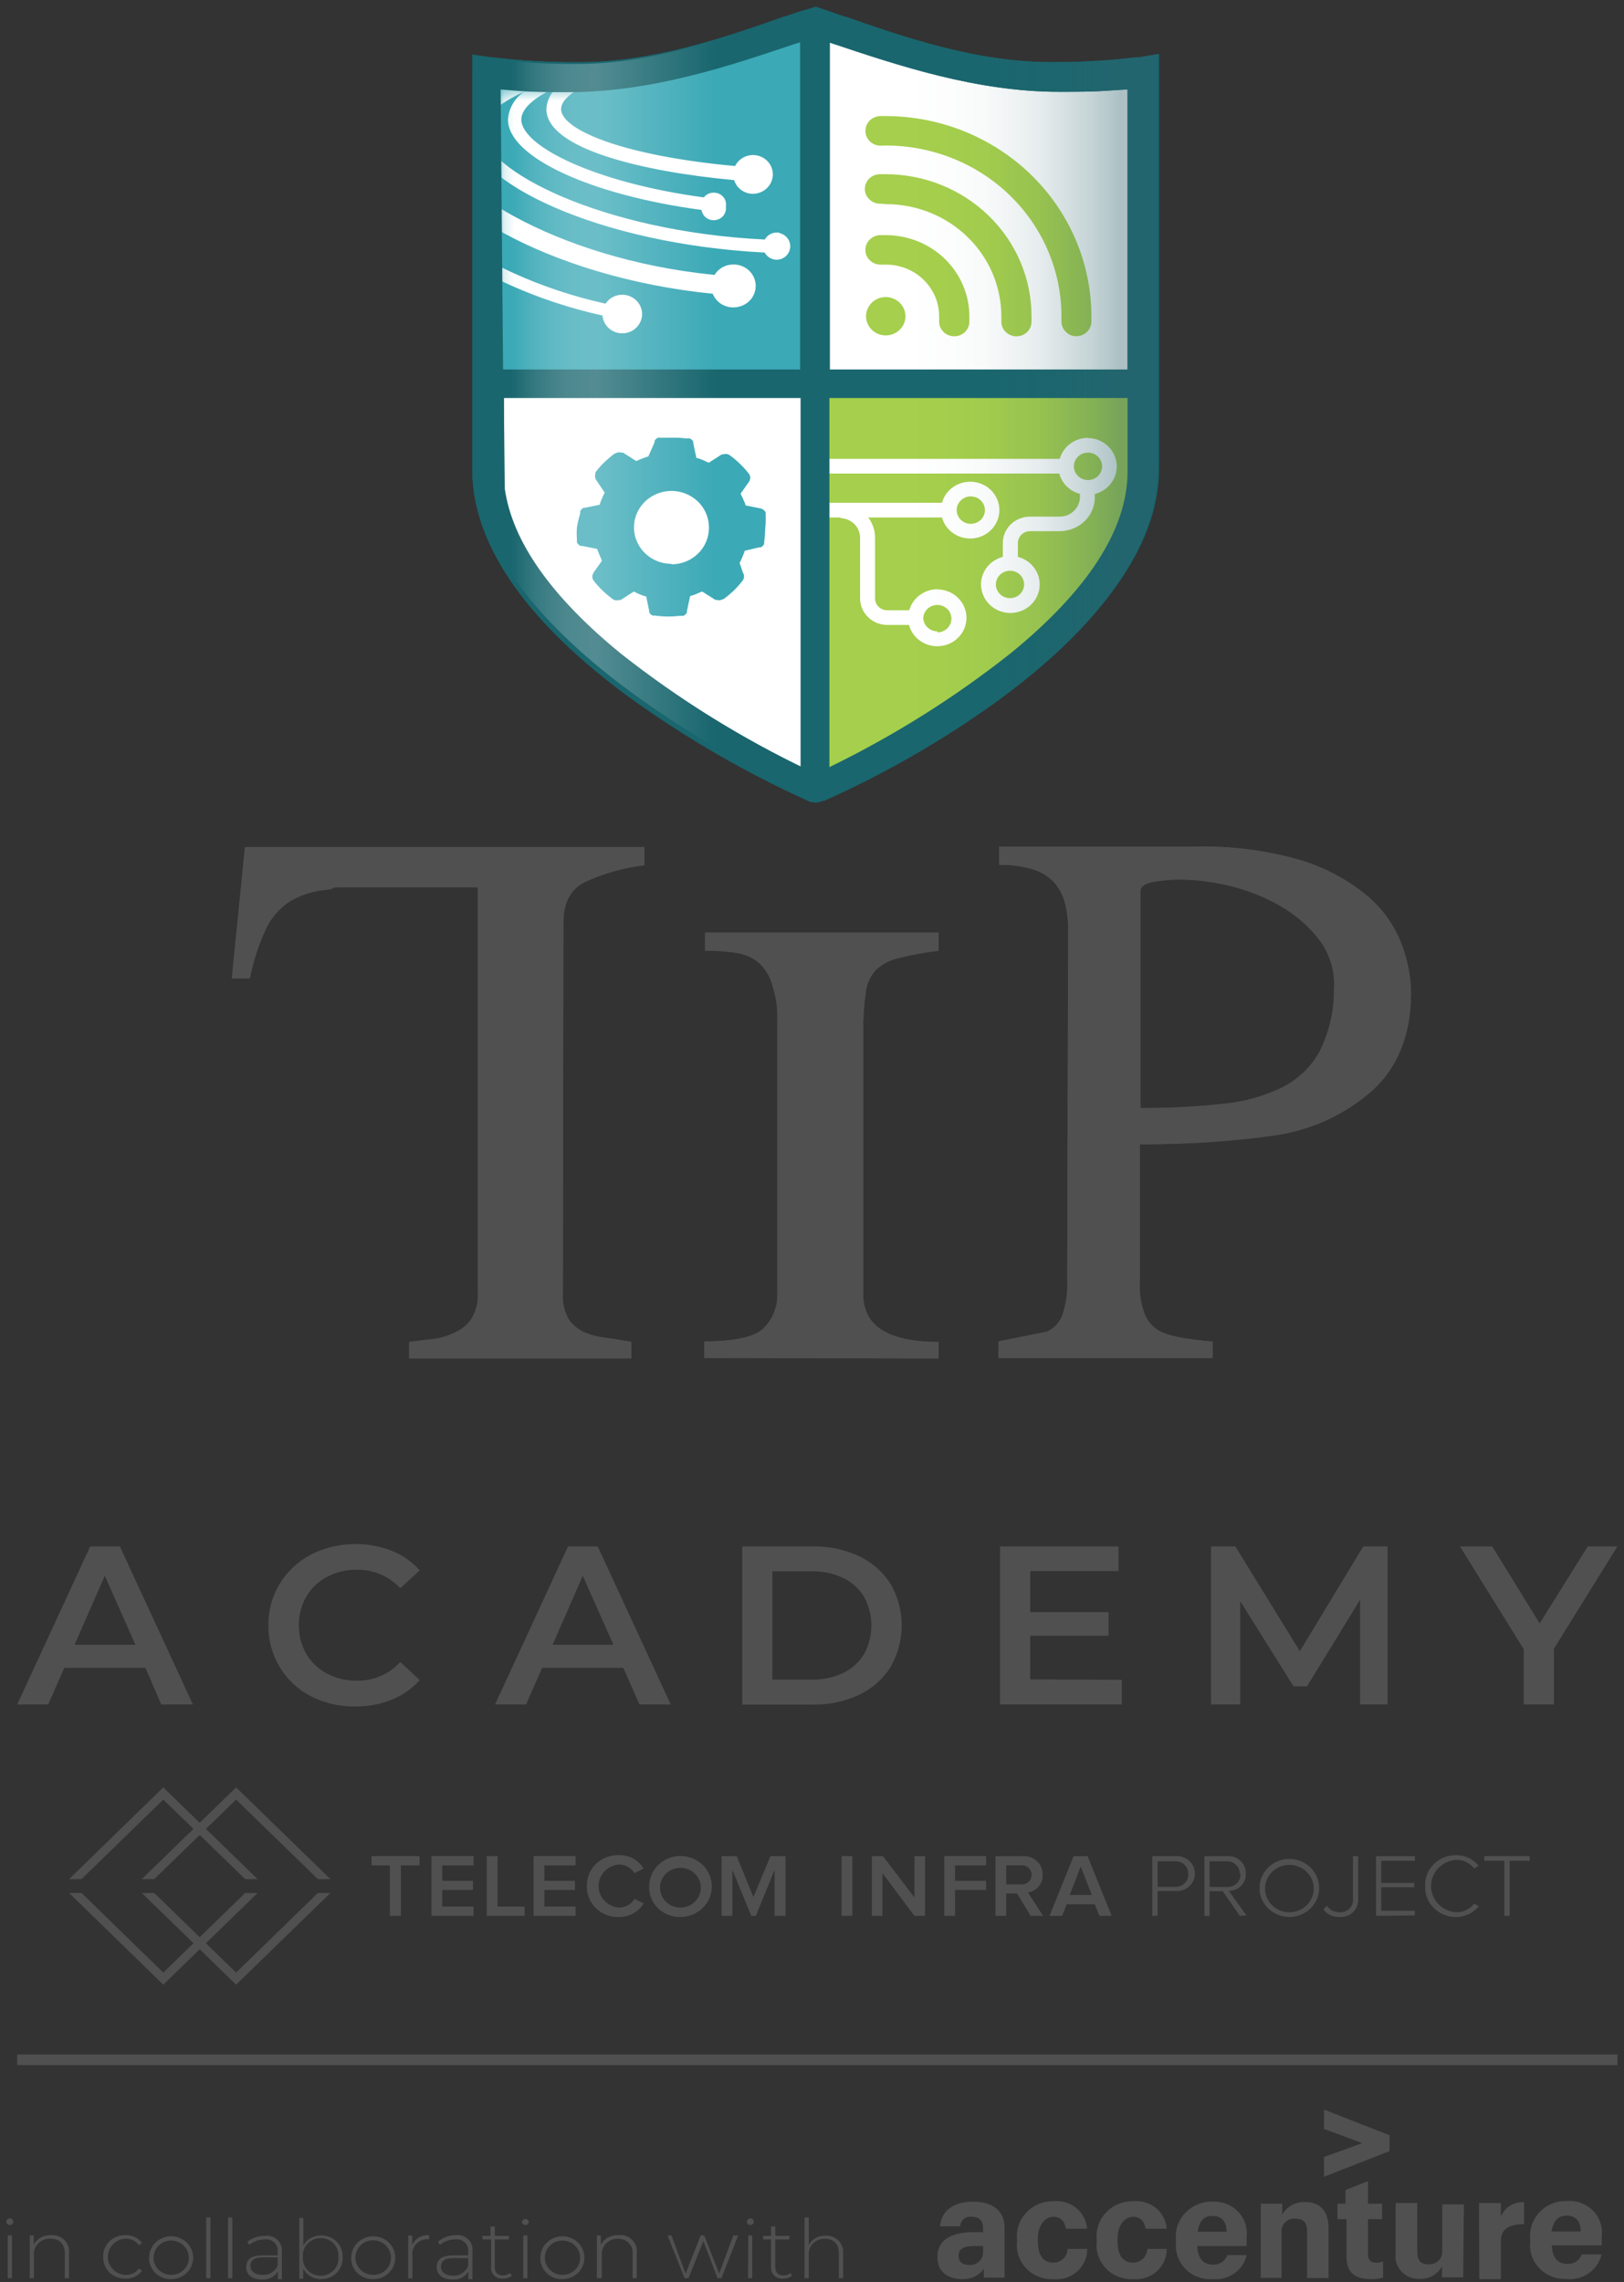 <svg width="153" height="215" viewBox="0 0 153 215" fill="none" xmlns="http://www.w3.org/2000/svg">
<rect x="0" y="0" width="153" height="215" fill="#333333" stroke="none"/>
<path d="M152.381 193.561H1.619V194.561H152.381V193.561Z" fill="#505050"/>
<path d="M108.497 5.906C108.1 5.587 107.601 5.414 107.087 5.415H106.904C104.268 5.727 101.614 5.872 98.959 5.85C91.897 5.861 85.111 3.497 79.654 1.59C79.241 1.479 78.851 1.345 78.507 1.211C78.164 1.077 77.808 0.966 77.476 0.876H77.407C76.98 0.759 76.527 0.759 76.1 0.876C75.394 1.056 74.701 1.279 74.025 1.546H73.933C68.431 3.486 61.621 5.861 54.514 5.861C51.859 5.877 49.206 5.732 46.569 5.427C46.067 5.395 45.571 5.55 45.182 5.861C44.777 6.246 44.532 6.762 44.494 7.311V44.213C44.494 51.083 49.275 58.176 58.709 65.268C64.04 69.178 69.772 72.541 75.814 75.305L76.123 75.45C76.335 75.556 76.573 75.606 76.811 75.595C77.044 75.594 77.275 75.545 77.487 75.45H77.625C83.418 72.864 88.916 69.694 94.03 65.993C106.502 56.871 109.116 49.12 109.116 44.224V7.311C109.123 7.047 109.072 6.785 108.965 6.543C108.858 6.3 108.698 6.083 108.497 5.906V5.906Z" fill="#19666E"/>
<path d="M76.845 75.65L77.831 75.204C83.88 72.441 89.619 69.078 94.958 65.168C104.404 58.064 109.196 50.993 109.196 44.112V5.08L107.087 5.437C104.451 5.743 101.797 5.888 99.142 5.872C92.023 5.872 85.202 3.497 79.723 1.59H79.631L76.845 0.62L74.037 1.556H73.945C68.465 3.497 61.644 5.872 54.525 5.872C51.87 5.888 49.217 5.743 46.581 5.437L44.494 5.136V44.112C44.494 50.971 49.286 58.041 58.732 65.123C64.071 69.033 69.811 72.396 75.859 75.16L76.845 75.606V75.65Z" fill="#19666E"/>
<path d="M47.165 8.426L48.942 8.549C50.444 8.66 52.06 8.66 53.619 8.66C61.438 8.66 68.775 6.184 74.678 4.199L75.057 4.077L75.676 3.898L76.134 3.742L76.662 3.575L77.281 3.742L77.762 3.887L78.404 4.077H78.53C84.48 6.129 91.966 8.649 99.761 8.649C101.401 8.649 102.937 8.649 104.439 8.537L106.227 8.426V44.425C106.227 49.856 102.478 55.644 95.096 61.643C89.679 65.906 83.788 69.564 77.533 72.55L76.799 72.896L76.134 72.55C69.88 69.564 63.989 65.906 58.572 61.643C51.923 56.235 48.254 50.993 47.555 46.031L47.165 8.426Z" fill="white"/>
<path d="M76.536 1.534L64.281 5.916C64.281 5.916 54.353 6.965 53.895 6.965C53.436 6.965 45.514 6.519 45.514 6.519L45.675 36.986L76.536 36.83V1.534Z" fill="#3BA9B6"/>
<path d="M107.855 36.228L77.155 35.782L76.685 75.148L94.213 63.684C94.213 63.684 104.141 56.748 106.147 52.677C108.153 48.607 108.784 41.213 108.635 40.611C108.486 40.008 107.855 36.228 107.855 36.228Z" fill="#A5CF4C"/>
<path d="M77.281 48.752H88.745C88.917 49.379 89.318 49.924 89.873 50.285C90.428 50.646 91.099 50.799 91.761 50.714C92.423 50.629 93.031 50.313 93.471 49.825C93.911 49.337 94.154 48.71 94.154 48.06C94.154 47.411 93.911 46.783 93.471 46.295C93.031 45.807 92.423 45.491 91.761 45.407C91.099 45.322 90.428 45.474 89.873 45.835C89.318 46.196 88.917 46.741 88.745 47.369H75.997C76.421 47.859 76.88 48.373 77.281 48.752ZM91.462 46.767C91.725 46.767 91.982 46.843 92.201 46.985C92.419 47.127 92.59 47.329 92.69 47.565C92.791 47.802 92.817 48.062 92.766 48.313C92.715 48.564 92.588 48.794 92.402 48.975C92.216 49.156 91.979 49.279 91.721 49.329C91.463 49.379 91.196 49.353 90.953 49.255C90.71 49.157 90.502 48.992 90.356 48.779C90.21 48.566 90.132 48.316 90.132 48.06C90.132 47.727 90.264 47.406 90.501 47.165C90.738 46.924 91.062 46.781 91.404 46.767H91.462Z" fill="white"/>
<path d="M101.745 46.142V46.823C101.742 47.313 101.54 47.782 101.184 48.129C100.828 48.475 100.346 48.671 99.842 48.674H97.033C96.355 48.674 95.705 48.936 95.225 49.402C94.746 49.869 94.477 50.501 94.477 51.161V52.466C93.829 52.633 93.265 53.025 92.892 53.567C92.519 54.109 92.361 54.765 92.448 55.411C92.535 56.058 92.861 56.653 93.365 57.083C93.869 57.513 94.517 57.751 95.188 57.751C95.858 57.751 96.506 57.513 97.01 57.083C97.514 56.653 97.84 56.058 97.927 55.411C98.014 54.765 97.856 54.109 97.483 53.567C97.109 53.025 96.546 52.633 95.898 52.466V51.161C95.898 50.865 96.019 50.581 96.234 50.372C96.449 50.163 96.741 50.046 97.045 50.046H99.853C100.097 50.044 100.339 50.014 100.576 49.956C101.283 49.804 101.918 49.428 102.383 48.888C102.848 48.347 103.115 47.672 103.143 46.968V46.131L101.745 46.142ZM96.483 55.064C96.483 55.319 96.406 55.567 96.261 55.779C96.116 55.991 95.911 56.157 95.67 56.256C95.429 56.355 95.163 56.382 94.906 56.335C94.649 56.288 94.412 56.168 94.225 55.99C94.038 55.812 93.908 55.585 93.853 55.336C93.798 55.088 93.82 54.829 93.915 54.592C94.01 54.355 94.175 54.151 94.389 54.005C94.604 53.858 94.857 53.777 95.119 53.77H95.222C95.562 53.788 95.883 53.931 96.118 54.172C96.353 54.413 96.483 54.732 96.483 55.064V55.064Z" fill="white"/>
<path d="M102.501 41.247C101.896 41.25 101.309 41.446 100.828 41.804C100.348 42.163 100.002 42.664 99.842 43.232H77.613V44.614H99.796C99.925 45.099 100.191 45.539 100.563 45.885C100.936 46.23 101.401 46.466 101.906 46.567C102.41 46.668 102.933 46.629 103.416 46.455C103.899 46.281 104.321 45.979 104.636 45.583C104.951 45.187 105.146 44.712 105.197 44.214C105.249 43.716 105.156 43.214 104.929 42.764C104.702 42.315 104.349 41.937 103.912 41.672C103.475 41.408 102.97 41.268 102.455 41.269L102.501 41.247ZM102.501 45.228C102.238 45.228 101.981 45.152 101.763 45.01C101.544 44.868 101.373 44.666 101.273 44.429C101.172 44.193 101.146 43.933 101.197 43.682C101.248 43.431 101.375 43.2 101.561 43.02C101.747 42.839 101.984 42.715 102.242 42.665C102.5 42.615 102.767 42.641 103.01 42.739C103.253 42.837 103.461 43.003 103.607 43.215C103.753 43.428 103.831 43.678 103.831 43.934C103.831 44.277 103.691 44.606 103.442 44.849C103.192 45.092 102.854 45.228 102.501 45.228V45.228Z" fill="white"/>
<path d="M88.309 55.51C87.706 55.516 87.121 55.712 86.643 56.071C86.165 56.429 85.82 56.929 85.661 57.495H83.586C83.282 57.495 82.99 57.377 82.775 57.168C82.56 56.959 82.44 56.675 82.44 56.38V50.603C82.437 50.366 82.406 50.13 82.348 49.9C82.181 49.224 81.792 48.62 81.239 48.179C80.687 47.738 80.001 47.485 79.287 47.458H79.195V48.819C79.687 48.833 80.153 49.033 80.496 49.377C80.838 49.72 81.03 50.18 81.029 50.659V56.38C81.029 57.04 81.299 57.674 81.778 58.142C82.257 58.61 82.907 58.875 83.586 58.878H85.638C85.767 59.362 86.032 59.802 86.405 60.147C86.777 60.492 87.241 60.728 87.745 60.83C88.249 60.931 88.771 60.893 89.254 60.72C89.737 60.547 90.159 60.245 90.475 59.85C90.79 59.455 90.986 58.982 91.039 58.484C91.092 57.987 91 57.485 90.775 57.035C90.549 56.585 90.199 56.206 89.763 55.941C89.327 55.675 88.823 55.533 88.309 55.532V55.51ZM88.309 59.48C87.96 59.48 87.626 59.347 87.377 59.109C87.128 58.871 86.985 58.548 86.979 58.209C86.979 58.209 86.979 58.209 86.979 58.209C86.995 57.957 87.086 57.715 87.241 57.512C87.397 57.31 87.609 57.157 87.853 57.071C88.097 56.984 88.362 56.97 88.614 57.028C88.867 57.087 89.096 57.215 89.274 57.399C89.452 57.583 89.571 57.813 89.616 58.062C89.661 58.31 89.631 58.566 89.528 58.798C89.426 59.03 89.255 59.227 89.039 59.367C88.822 59.505 88.569 59.58 88.309 59.58V59.48Z" fill="white"/>
<path d="M72.134 48.573C72.14 48.521 72.14 48.469 72.134 48.417V48.417V48.283C72.069 48.146 71.96 48.032 71.824 47.96L71.675 47.904L70.231 47.614C70.231 47.458 70.127 47.302 70.07 47.157C70.013 47.012 69.898 46.766 69.795 46.566V46.476L70.586 45.361C70.611 45.319 70.63 45.274 70.643 45.227C70.695 45.087 70.695 44.933 70.643 44.792C70.626 44.74 70.599 44.691 70.563 44.648V44.648C70.325 44.336 70.064 44.042 69.784 43.767C69.493 43.479 69.183 43.211 68.855 42.964L68.729 42.874L68.603 42.807C68.454 42.757 68.293 42.757 68.144 42.807C68.099 42.801 68.052 42.801 68.007 42.807L66.769 43.599L66.321 43.387C66.121 43.296 65.914 43.218 65.702 43.153H65.611L65.313 41.748V41.603C65.241 41.468 65.123 41.362 64.98 41.302C64.954 41.293 64.926 41.293 64.9 41.302H64.797H64.636C64.256 41.256 63.873 41.233 63.49 41.235H63.283H62.791H62.298H62.137C62.092 41.227 62.045 41.227 62 41.235C61.854 41.292 61.736 41.399 61.667 41.536C61.658 41.584 61.658 41.633 61.667 41.681L61.082 42.997L60.612 43.153C60.405 43.231 60.202 43.32 60.005 43.421H59.913L58.709 42.651C58.664 42.641 58.617 42.641 58.572 42.651C58.423 42.601 58.262 42.601 58.113 42.651L57.976 42.718H57.918C57.601 42.953 57.299 43.206 57.013 43.477C56.718 43.753 56.446 44.051 56.199 44.369L56.096 44.502C56.09 44.547 56.09 44.592 56.096 44.636C56.043 44.781 56.043 44.938 56.096 45.082L56.164 45.216L56.967 46.41C56.898 46.554 56.818 46.711 56.761 46.856C56.667 47.051 56.586 47.252 56.52 47.458V47.547L55.11 47.837C55.069 47.826 55.025 47.826 54.984 47.837C54.844 47.909 54.732 48.022 54.663 48.16C54.659 48.209 54.659 48.257 54.663 48.305V48.372C54.53 48.804 54.427 49.243 54.353 49.688C54.324 50.059 54.324 50.432 54.353 50.803C54.353 50.859 54.353 50.915 54.353 50.971C54.345 51.015 54.345 51.06 54.353 51.105C54.422 51.243 54.535 51.356 54.674 51.428C54.723 51.437 54.774 51.437 54.823 51.428L56.256 51.718L56.428 52.175L56.692 52.766V52.855L55.901 53.971C55.901 53.971 55.901 54.038 55.843 54.104C55.792 54.245 55.792 54.399 55.843 54.539C55.857 54.591 55.88 54.641 55.912 54.684C56.162 55.007 56.434 55.312 56.726 55.599C57.008 55.872 57.307 56.129 57.62 56.368L57.746 56.458L57.873 56.524C58.021 56.575 58.183 56.575 58.331 56.524C58.38 56.532 58.431 56.532 58.48 56.524L59.707 55.733L60.154 55.944C60.358 56.036 60.569 56.114 60.784 56.179H60.876L61.163 57.562C61.155 57.606 61.155 57.651 61.163 57.695C61.231 57.832 61.35 57.94 61.495 57.996C61.544 58.006 61.595 58.006 61.644 57.996H61.713C62.119 58.053 62.529 58.083 62.94 58.086V58.086C63.323 58.085 63.706 58.063 64.086 58.019H64.246C64.292 58.025 64.338 58.025 64.384 58.019C64.525 57.956 64.642 57.85 64.716 57.718C64.716 57.662 64.716 57.617 64.716 57.573L65.015 56.167L65.485 56.011L66.092 55.744H66.172L67.388 56.513C67.429 56.521 67.472 56.521 67.514 56.513C67.662 56.563 67.824 56.563 67.972 56.513L68.11 56.446H68.167C68.496 56.204 68.81 55.944 69.107 55.666C69.388 55.394 69.648 55.103 69.887 54.796L69.99 54.662C70.02 54.621 70.043 54.576 70.059 54.528C70.11 54.388 70.11 54.234 70.059 54.093C70.045 54.041 70.022 53.992 69.99 53.948L69.68 53.034L69.898 52.588L70.139 51.986C70.135 51.956 70.135 51.926 70.139 51.896L71.549 51.562H71.686C71.823 51.489 71.931 51.376 71.996 51.238C71.999 51.19 71.999 51.142 71.996 51.093V51.026C72.055 50.631 72.085 50.233 72.088 49.833C72.137 49.415 72.153 48.994 72.134 48.573V48.573ZM63.261 53.123C62.562 53.123 61.88 52.922 61.299 52.544C60.718 52.167 60.266 51.63 59.998 51.003C59.731 50.375 59.661 49.684 59.797 49.018C59.934 48.352 60.27 47.74 60.764 47.259C61.258 46.779 61.887 46.452 62.572 46.319C63.257 46.187 63.967 46.255 64.612 46.515C65.257 46.775 65.808 47.215 66.196 47.78C66.584 48.345 66.791 49.009 66.791 49.688C66.797 50.143 66.711 50.594 66.536 51.016C66.361 51.438 66.102 51.822 65.774 52.146C65.445 52.47 65.054 52.727 64.623 52.902C64.191 53.077 63.728 53.168 63.261 53.168V53.123Z" fill="#3BA9B6"/>
<mask id="mask0_615_931" style="mask-type:alpha" maskUnits="userSpaceOnUse" x="47" y="8" width="29" height="27">
<rect x="47.165" y="8.461" width="28.109" height="26.52" fill="#C4C4C4"/>
</mask>
<g mask="url(#mask0_615_931)">
<path d="M73.44 21.931C73.17 21.878 72.888 21.911 72.639 22.026C72.389 22.14 72.183 22.33 72.053 22.567C56.577 21.809 45.469 15.965 45.469 12.329C45.469 11.069 46.867 9.787 49.401 8.627C48.955 8.923 48.584 9.314 48.316 9.77C48.047 10.226 47.889 10.735 47.853 11.259C47.853 14.783 55.614 18.374 66.092 19.779C66.135 20.075 66.296 20.342 66.541 20.522C66.786 20.702 67.095 20.779 67.399 20.738C67.703 20.697 67.978 20.54 68.163 20.301C68.347 20.063 68.427 19.763 68.385 19.467C68.415 19.305 68.409 19.138 68.365 18.978C68.321 18.819 68.242 18.671 68.132 18.545C68.022 18.419 67.885 18.318 67.731 18.25C67.576 18.182 67.408 18.148 67.239 18.151C67.059 18.149 66.881 18.189 66.719 18.266C66.558 18.344 66.418 18.457 66.31 18.597C55.992 17.214 49.114 13.746 49.114 11.259C49.114 10.233 50.329 9.151 52.553 8.159C52.234 8.421 51.974 8.745 51.788 9.109C51.603 9.474 51.496 9.871 51.476 10.277C51.476 14.036 60.647 16.188 69.164 16.969C69.276 17.336 69.505 17.66 69.819 17.892C70.132 18.125 70.513 18.255 70.907 18.262C71.401 18.265 71.876 18.081 72.232 17.747C72.588 17.414 72.795 16.958 72.81 16.478C72.822 16.061 72.687 15.653 72.427 15.322C72.167 14.991 71.798 14.757 71.382 14.659C70.965 14.561 70.527 14.605 70.14 14.784C69.753 14.963 69.441 15.266 69.256 15.642C58.606 14.671 52.863 12.207 52.863 10.277C52.863 9.051 55.156 7.69 59.03 6.631C60.709 6.17 62.412 5.798 64.132 5.516V3.43C62.985 3.531 61.839 3.642 60.693 3.776C46.81 5.081 35.048 8.939 35.048 14.538C35.048 19.511 44.425 27.006 56.761 29.727C56.794 30.157 56.985 30.562 57.297 30.868C57.61 31.174 58.025 31.362 58.467 31.399C58.909 31.435 59.35 31.317 59.711 31.066C60.072 30.815 60.329 30.447 60.436 30.028C60.544 29.609 60.495 29.167 60.298 28.78C60.101 28.394 59.769 28.088 59.361 27.917C58.954 27.747 58.497 27.723 58.073 27.85C57.649 27.977 57.285 28.247 57.047 28.611C44.506 25.823 36.275 18.463 36.275 14.538C36.275 12.541 38.567 10.534 42.763 8.839C40.596 10.211 39.507 11.772 39.507 13.411C39.507 18.831 51.67 26.136 67.147 27.675C67.312 28.095 67.618 28.448 68.016 28.679C68.413 28.909 68.878 29.003 69.336 28.946C69.868 28.892 70.359 28.64 70.705 28.244C71.05 27.847 71.225 27.335 71.193 26.816C71.16 26.296 70.923 25.809 70.53 25.456C70.137 25.103 69.619 24.911 69.084 24.92C68.727 24.918 68.376 25.008 68.066 25.18C67.756 25.352 67.498 25.601 67.319 25.901C51.946 24.374 41.33 17.058 41.33 13.411C41.33 11.928 43.13 10.378 46.294 9.017C45.708 9.381 45.217 9.873 44.86 10.454C44.504 11.034 44.292 11.688 44.242 12.363C44.242 17.069 56.325 22.991 72.042 23.794C72.151 23.998 72.315 24.17 72.517 24.29C72.719 24.41 72.951 24.473 73.188 24.474C73.505 24.464 73.808 24.342 74.039 24.131C74.271 23.92 74.415 23.634 74.446 23.327C74.477 23.02 74.392 22.712 74.207 22.462C74.022 22.211 73.749 22.035 73.44 21.965V21.931Z" fill="white"/>
</g>
<path d="M108.497 5.906C108.1 5.587 107.601 5.414 107.087 5.415H106.904C104.268 5.727 101.614 5.872 98.959 5.85C91.897 5.861 85.111 3.497 79.654 1.59C79.241 1.479 78.851 1.345 78.507 1.211C78.164 1.077 77.808 0.966 77.476 0.876H77.407C76.98 0.759 76.527 0.759 76.1 0.876C75.394 1.056 74.701 1.279 74.025 1.546H73.933C68.431 3.486 61.621 5.861 54.514 5.861C51.859 5.877 49.206 5.732 46.569 5.427C46.067 5.395 45.571 5.55 45.182 5.861C44.777 6.246 44.532 6.762 44.494 7.311V44.213C44.494 51.083 49.275 58.176 58.709 65.268C64.04 69.178 69.772 72.541 75.814 75.305L76.123 75.45C76.335 75.556 76.573 75.606 76.811 75.595C77.044 75.594 77.275 75.545 77.487 75.45H77.625C83.418 72.864 88.916 69.694 94.03 65.993C106.502 56.871 109.116 49.12 109.116 44.224V7.311C109.123 7.047 109.072 6.785 108.965 6.543C108.858 6.3 108.698 6.083 108.497 5.906V5.906ZM78.427 4.111C84.48 6.129 91.966 8.649 99.761 8.649C101.401 8.649 102.937 8.649 104.439 8.538L106.227 8.426V34.812H78.186V4.021L78.347 4.077L78.427 4.111ZM48.896 8.571C50.398 8.683 52.014 8.683 53.574 8.683C61.392 8.683 68.729 6.207 74.633 4.222L75.011 4.099L75.378 3.988V34.812H47.395L47.165 8.426L48.896 8.571ZM58.469 61.677C51.82 56.269 48.151 51.027 47.452 46.065L47.475 37.5H75.424V72.238C69.41 69.312 63.74 65.76 58.514 61.644L58.469 61.677ZM95.05 61.677C89.824 65.793 84.154 69.346 78.141 72.272V37.5H106.227V44.425C106.227 49.856 102.501 55.644 95.096 61.644L95.05 61.677Z" fill="#19666E"/>
<path d="M83.483 27.987C83.114 27.98 82.752 28.08 82.442 28.275C82.132 28.469 81.889 28.749 81.743 29.078C81.597 29.408 81.555 29.772 81.623 30.125C81.691 30.477 81.865 30.802 82.123 31.058C82.381 31.314 82.712 31.49 83.073 31.562C83.434 31.635 83.81 31.601 84.151 31.465C84.492 31.33 84.784 31.098 84.99 30.8C85.196 30.503 85.305 30.152 85.306 29.793C85.303 29.321 85.111 28.868 84.771 28.531C84.43 28.193 83.968 27.998 83.483 27.987Z" fill="#A5CF4C"/>
<path d="M83.483 13.712C87.864 13.718 92.064 15.414 95.161 18.429C98.258 21.444 99.999 25.531 100.002 29.793V30.25C99.995 30.433 100.026 30.615 100.093 30.785C100.16 30.956 100.261 31.112 100.392 31.243C100.518 31.379 100.672 31.488 100.844 31.563C101.015 31.638 101.201 31.677 101.389 31.678V31.678C101.763 31.681 102.122 31.541 102.39 31.289C102.658 31.036 102.813 30.691 102.822 30.328V29.793C102.816 24.801 100.778 20.015 97.154 16.481C93.53 12.947 88.614 10.953 83.483 10.935H82.921C82.543 10.947 82.185 11.104 81.924 11.37C81.666 11.639 81.527 11.995 81.534 12.363C81.537 12.547 81.578 12.729 81.654 12.898C81.73 13.067 81.841 13.219 81.979 13.346C82.116 13.473 82.279 13.572 82.457 13.636C82.634 13.701 82.823 13.73 83.013 13.723L83.483 13.712Z" fill="#A5CF4C"/>
<path d="M83.483 19.233C86.361 19.235 89.121 20.349 91.156 22.329C93.191 24.309 94.336 26.994 94.339 29.794C94.339 29.927 94.339 30.072 94.339 30.24C94.329 30.421 94.356 30.602 94.419 30.772C94.482 30.943 94.579 31.099 94.706 31.232C94.896 31.437 95.144 31.582 95.419 31.648C95.694 31.714 95.984 31.699 96.25 31.605C96.516 31.51 96.747 31.34 96.913 31.117C97.079 30.893 97.173 30.627 97.182 30.351C97.182 30.15 97.182 29.961 97.182 29.794C97.182 26.244 95.733 22.84 93.153 20.331C90.573 17.821 87.074 16.411 83.425 16.411H82.852C82.473 16.43 82.116 16.59 81.855 16.857C81.602 17.133 81.467 17.492 81.477 17.861C81.486 18.043 81.532 18.222 81.612 18.387C81.693 18.551 81.807 18.698 81.947 18.82C82.081 18.947 82.242 19.045 82.417 19.108C82.593 19.172 82.78 19.199 82.967 19.188L83.483 19.233Z" fill="#A5CF4C"/>
<path d="M83.483 24.931C84.808 24.934 86.077 25.447 87.014 26.358C87.95 27.27 88.478 28.505 88.481 29.793C88.481 29.905 88.481 30.039 88.481 30.184C88.451 30.55 88.571 30.914 88.816 31.194C89.061 31.474 89.411 31.649 89.788 31.678C90.165 31.708 90.539 31.59 90.827 31.352C91.115 31.113 91.294 30.774 91.324 30.407C91.324 30.184 91.324 29.983 91.324 29.793C91.321 27.768 90.493 25.827 89.021 24.395C87.549 22.963 85.553 22.157 83.471 22.154H82.841C82.463 22.19 82.115 22.366 81.866 22.645C81.746 22.783 81.654 22.942 81.597 23.114C81.54 23.287 81.519 23.468 81.534 23.649C81.545 23.831 81.595 24.009 81.68 24.172C81.764 24.335 81.882 24.48 82.027 24.597C82.316 24.837 82.691 24.958 83.07 24.931H83.483Z" fill="#A5CF4C"/>
<path d="M106.984 5.437C104.401 5.739 101.801 5.88 99.2 5.861C92.184 5.861 85.558 3.497 80.193 1.59H80.101L77.35 0.62H77.281V75.617H77.384L78.347 75.171C84.277 72.401 89.894 69.037 95.107 65.134C104.324 58.075 109.024 51.005 109.024 44.112V5.08L106.984 5.437Z" fill="url(#paint0_linear_615_931)"/>
<path opacity="0.5" d="M46.592 5.594C49.167 5.898 51.759 6.043 54.353 6.029C61.346 6.029 68.018 3.653 73.383 1.735H73.475L76.226 0.798H76.329V74.926L76.226 74.982L75.263 74.535C69.329 71.767 63.708 68.403 58.492 64.499C49.24 57.428 44.551 50.358 44.551 43.488V5.293L46.592 5.594Z" fill="url(#paint1_linear_615_931)"/>
<path d="M36.729 180.499V175.744H35.008V174.872H39.526V175.744H37.769V180.499H36.729Z" fill="#505050"/>
<path d="M40.649 180.499V174.872H44.617V175.744H41.665V177.197H44.557V178.057H41.665V179.627H44.617V180.499H40.649Z" fill="#505050"/>
<path d="M45.86 180.499V174.872H46.876V179.627H49.422V180.499H45.86Z" fill="#505050"/>
<path d="M50.27 180.499V174.872H54.226V175.744H51.286V177.197H54.166V178.057H51.286V179.627H54.226V180.499H50.27Z" fill="#505050"/>
<path d="M55.29 177.697C55.278 177.308 55.349 176.92 55.498 176.559C55.646 176.197 55.87 175.869 56.155 175.595C56.44 175.322 56.779 175.108 57.153 174.967C57.526 174.827 57.925 174.763 58.325 174.779C58.792 174.768 59.253 174.88 59.659 175.103C60.065 175.326 60.401 175.652 60.632 176.046L59.784 176.476C59.631 176.232 59.417 176.03 59.162 175.887C58.907 175.745 58.619 175.668 58.325 175.662C57.8 175.701 57.308 175.932 56.95 176.308C56.591 176.684 56.392 177.178 56.392 177.691C56.392 178.204 56.591 178.698 56.95 179.075C57.308 179.451 57.8 179.681 58.325 179.72C58.619 179.715 58.907 179.638 59.162 179.495C59.417 179.353 59.631 179.15 59.784 178.906L60.644 179.325C60.409 179.719 60.07 180.045 59.663 180.27C59.255 180.494 58.794 180.61 58.325 180.604C57.926 180.62 57.528 180.556 57.156 180.416C56.783 180.276 56.444 180.064 56.159 179.791C55.875 179.519 55.651 179.192 55.501 178.832C55.352 178.472 55.28 178.085 55.29 177.697V177.697Z" fill="#505050"/>
<path d="M61.158 177.697C61.165 177.131 61.344 176.579 61.673 176.111C62.002 175.644 62.465 175.281 63.005 175.069C63.545 174.857 64.138 174.805 64.708 174.92C65.278 175.035 65.801 175.311 66.21 175.714C66.619 176.117 66.897 176.628 67.008 177.185C67.119 177.741 67.058 178.316 66.834 178.839C66.609 179.362 66.231 179.808 65.746 180.122C65.262 180.436 64.692 180.604 64.11 180.604C63.716 180.615 63.324 180.548 62.958 180.405C62.592 180.263 62.261 180.049 61.983 179.776C61.706 179.503 61.49 179.178 61.348 178.82C61.206 178.463 61.142 178.08 61.158 177.697V177.697ZM66.022 177.697C65.992 177.334 65.854 176.988 65.624 176.7C65.395 176.413 65.084 176.197 64.73 176.078C64.377 175.96 63.995 175.944 63.632 176.034C63.27 176.123 62.941 176.313 62.688 176.581C62.435 176.849 62.267 177.183 62.206 177.542C62.145 177.902 62.193 178.27 62.344 178.603C62.495 178.936 62.742 179.219 63.056 179.418C63.37 179.616 63.736 179.721 64.11 179.72C64.376 179.719 64.638 179.665 64.88 179.561C65.123 179.457 65.341 179.305 65.521 179.115C65.701 178.925 65.838 178.701 65.924 178.457C66.01 178.213 66.044 177.954 66.022 177.697V177.697Z" fill="#505050"/>
<path d="M72.978 180.499V176.162L71.21 180.499H70.779L68.999 176.162V180.499H67.983V174.872H69.405L70.982 178.732L72.584 174.872H74.006V180.499H72.978Z" fill="#505050"/>
<path d="M79.289 180.499V174.872H80.305V180.499H79.289Z" fill="#505050"/>
<path d="M86.149 180.499L83.137 176.476V180.499H82.145V174.872H83.185L86.149 178.766V174.872H87.153V180.499H86.149Z" fill="#505050"/>
<path d="M88.958 180.499V174.872H92.902V175.744H89.974V177.197H92.902V178.057H89.974V180.499H88.958Z" fill="#505050"/>
<path d="M97.097 180.499L95.818 178.394H94.802V180.499H93.786V174.872H96.332C96.579 174.853 96.827 174.886 97.061 174.968C97.294 175.049 97.507 175.177 97.686 175.344C97.866 175.51 98.007 175.712 98.101 175.935C98.195 176.158 98.24 176.398 98.232 176.639C98.254 177.033 98.124 177.42 97.868 177.726C97.612 178.031 97.247 178.232 96.846 178.29L98.268 180.499H97.097ZM97.192 176.627C97.193 176.504 97.167 176.382 97.116 176.269C97.065 176.156 96.991 176.055 96.897 175.972C96.804 175.888 96.694 175.825 96.574 175.786C96.454 175.747 96.326 175.732 96.2 175.744H94.802V177.534H96.2C96.327 177.544 96.454 177.528 96.575 177.487C96.695 177.446 96.805 177.382 96.898 177.298C96.991 177.214 97.066 177.112 97.116 176.998C97.167 176.885 97.193 176.762 97.192 176.639V176.627Z" fill="#505050"/>
<path d="M103.575 180.499L103.144 179.406H100.491L100.073 180.499H98.878L101.148 174.872H102.463L104.734 180.499H103.575ZM101.818 175.848L100.778 178.534H102.857L101.818 175.848Z" fill="#505050"/>
<path d="M108.558 180.499V174.872H110.734C110.968 174.853 111.203 174.881 111.425 174.955C111.648 175.029 111.852 175.147 112.025 175.302C112.197 175.456 112.335 175.644 112.43 175.854C112.524 176.063 112.573 176.289 112.573 176.517C112.573 176.746 112.524 176.972 112.43 177.181C112.335 177.39 112.197 177.578 112.025 177.733C111.852 177.887 111.648 178.005 111.425 178.079C111.203 178.153 110.968 178.182 110.734 178.162H109.06V180.488L108.558 180.499ZM111.953 176.523C111.953 176.363 111.92 176.205 111.854 176.058C111.789 175.912 111.694 175.78 111.574 175.671C111.454 175.562 111.312 175.478 111.157 175.424C111.002 175.371 110.838 175.349 110.674 175.36H109.06V177.767H110.674C110.845 177.779 111.017 177.755 111.178 177.697C111.338 177.639 111.484 177.548 111.606 177.43C111.727 177.312 111.821 177.169 111.881 177.013C111.941 176.857 111.965 176.689 111.953 176.523Z" fill="#505050"/>
<path d="M116.805 180.499L115.192 178.173H113.961V180.499H113.471V174.872H115.61C115.84 174.855 116.071 174.886 116.288 174.962C116.505 175.039 116.702 175.159 116.868 175.314C117.034 175.47 117.164 175.658 117.25 175.867C117.336 176.075 117.376 176.298 117.367 176.522C117.378 176.733 117.345 176.943 117.27 177.14C117.194 177.338 117.077 177.518 116.927 177.669C116.777 177.821 116.596 177.941 116.396 178.021C116.196 178.102 115.982 178.142 115.765 178.139L117.438 180.464L116.805 180.499ZM116.805 176.522C116.805 176.363 116.772 176.205 116.707 176.058C116.642 175.911 116.546 175.779 116.426 175.67C116.306 175.561 116.164 175.477 116.009 175.424C115.855 175.37 115.69 175.349 115.526 175.36H113.961V177.778H115.61C115.78 177.787 115.95 177.76 116.109 177.7C116.268 177.639 116.412 177.547 116.531 177.428C116.649 177.309 116.741 177.166 116.798 177.01C116.856 176.854 116.879 176.688 116.865 176.522H116.805Z" fill="#505050"/>
<path d="M118.669 177.697C118.704 177.165 118.898 176.655 119.227 176.229C119.557 175.804 120.006 175.481 120.522 175.3C121.037 175.12 121.595 175.09 122.128 175.215C122.66 175.339 123.144 175.612 123.519 176C123.894 176.388 124.144 176.875 124.239 177.399C124.333 177.924 124.268 178.464 124.051 178.953C123.835 179.443 123.475 179.859 123.018 180.153C122.561 180.446 122.026 180.603 121.478 180.604C121.093 180.606 120.712 180.531 120.358 180.384C120.004 180.236 119.685 180.019 119.422 179.746C119.158 179.474 118.955 179.151 118.826 178.798C118.696 178.445 118.643 178.071 118.669 177.697V177.697ZM123.761 177.697C123.715 177.268 123.542 176.861 123.262 176.525C122.983 176.19 122.61 175.94 122.188 175.807C121.767 175.673 121.314 175.662 120.885 175.773C120.457 175.885 120.071 176.115 119.774 176.435C119.477 176.756 119.282 177.153 119.212 177.58C119.143 178.006 119.202 178.443 119.382 178.837C119.562 179.231 119.856 179.566 120.228 179.801C120.6 180.037 121.034 180.162 121.478 180.162C121.799 180.16 122.116 180.093 122.409 179.965C122.702 179.838 122.964 179.652 123.179 179.42C123.394 179.188 123.557 178.915 123.657 178.618C123.757 178.321 123.792 178.008 123.761 177.697V177.697Z" fill="#505050"/>
<path d="M124.693 179.906L124.992 179.534C125.121 179.727 125.299 179.886 125.507 179.995C125.716 180.105 125.95 180.162 126.187 180.162C126.363 180.175 126.539 180.15 126.703 180.089C126.868 180.028 127.017 179.933 127.139 179.809C127.261 179.686 127.354 179.538 127.41 179.376C127.467 179.214 127.486 179.041 127.466 178.871V174.872H127.956V178.871C127.977 179.101 127.947 179.332 127.867 179.55C127.788 179.767 127.661 179.965 127.495 180.129C127.329 180.294 127.128 180.422 126.906 180.504C126.685 180.585 126.447 180.62 126.211 180.603C125.918 180.622 125.625 180.567 125.359 180.445C125.094 180.323 124.865 180.138 124.693 179.906V179.906Z" fill="#505050"/>
<path d="M129.641 180.499V174.872H133.298V175.313H130.131V177.395H133.239V177.801H130.131V180.022H133.298V180.464L129.641 180.499Z" fill="#505050"/>
<path d="M134.266 177.697C134.25 177.315 134.314 176.935 134.455 176.578C134.595 176.221 134.809 175.896 135.083 175.623C135.357 175.35 135.686 175.134 136.049 174.989C136.412 174.844 136.802 174.772 137.195 174.779C137.601 174.775 138.003 174.864 138.368 175.037C138.733 175.211 139.051 175.465 139.298 175.779L138.88 176.046C138.687 175.788 138.433 175.578 138.14 175.434C137.847 175.291 137.523 175.217 137.195 175.221C136.551 175.264 135.948 175.542 135.508 176.001C135.068 176.46 134.823 177.064 134.823 177.691C134.823 178.319 135.068 178.923 135.508 179.381C135.948 179.84 136.551 180.119 137.195 180.162C137.521 180.165 137.844 180.092 138.137 179.951C138.43 179.81 138.684 179.603 138.88 179.348L139.31 179.592C139.063 179.909 138.743 180.166 138.375 180.341C138.008 180.517 137.604 180.607 137.195 180.604C136.803 180.612 136.413 180.542 136.05 180.398C135.687 180.254 135.358 180.039 135.084 179.767C134.809 179.495 134.595 179.17 134.455 178.814C134.314 178.458 134.25 178.078 134.266 177.697V177.697Z" fill="#505050"/>
<path d="M141.724 180.499V175.313H139.836V174.872H144.115V175.313H142.226V180.499H141.724Z" fill="#505050"/>
<path d="M7.686 177.034L15.383 169.547L23.092 177.034H24.263L15.383 168.396L6.515 177.034H7.686Z" fill="#505050"/>
<path d="M23.092 178.348L15.383 185.847L7.686 178.348H6.515L15.383 186.986L24.263 178.348H23.092Z" fill="#505050"/>
<path d="M14.535 177.034L22.244 169.547L29.94 177.034H31.124L22.244 168.396L13.363 177.034H14.535Z" fill="#505050"/>
<path d="M29.94 178.348L22.244 185.847L14.535 178.348H13.363L22.244 186.986L31.124 178.348H29.94Z" fill="#505050"/>
<path d="M13.702 157.138H6.056L4.543 160.584H1.619L8.498 145.696H11.295L18.173 160.584H15.193L13.702 157.138ZM12.762 154.964L9.873 148.462L7.019 154.964H12.762Z" fill="#505050"/>
<path d="M29.282 159.804C28.067 159.172 27.056 158.227 26.358 157.072C25.641 155.883 25.272 154.525 25.292 153.146C25.263 151.78 25.623 150.432 26.331 149.251C27.039 148.071 28.068 147.103 29.305 146.455C30.474 145.87 31.759 145.536 33.072 145.477C34.385 145.417 35.696 145.633 36.917 146.109C37.93 146.511 38.83 147.142 39.542 147.949L37.708 149.633C37.196 149.075 36.566 148.631 35.862 148.331C35.158 148.03 34.395 147.881 33.626 147.893C32.643 147.877 31.672 148.108 30.806 148.563C29.988 148.991 29.312 149.637 28.858 150.425C28.38 151.247 28.139 152.18 28.158 153.124C28.142 154.068 28.383 154.999 28.858 155.823C29.316 156.605 29.991 157.247 30.806 157.674C31.672 158.129 32.643 158.359 33.626 158.343C34.398 158.356 35.162 158.205 35.867 157.901C36.572 157.596 37.2 157.146 37.708 156.581L39.542 158.287C38.822 159.094 37.919 159.727 36.905 160.138C35.814 160.572 34.645 160.789 33.466 160.774C32.01 160.798 30.57 160.465 29.282 159.804V159.804Z" fill="#505050"/>
<path d="M58.721 157.138H51.075L49.561 160.584H46.638L53.516 145.696H56.313L63.192 160.584H60.246L58.721 157.138ZM57.792 154.964L54.903 148.462L52.06 154.964H57.792Z" fill="#505050"/>
<path d="M69.921 145.696H76.605C78.107 145.669 79.596 145.986 80.949 146.622C82.173 147.202 83.2 148.111 83.907 149.243C84.593 150.436 84.953 151.779 84.953 153.146C84.953 154.513 84.593 155.856 83.907 157.049C83.2 158.181 82.173 159.09 80.949 159.67C79.596 160.306 78.107 160.623 76.605 160.596H69.921V145.696ZM76.478 158.242C77.501 158.262 78.514 158.048 79.436 157.618C80.258 157.223 80.944 156.603 81.408 155.834C81.86 155.004 82.096 154.079 82.096 153.14C82.096 152.202 81.86 151.277 81.408 150.447C80.944 149.678 80.258 149.058 79.436 148.663C78.514 148.232 77.501 148.019 76.478 148.038H72.764V158.242H76.478Z" fill="#505050"/>
<path d="M105.677 158.265V160.584H94.213V145.696H105.379V148.016H97.056V151.886H104.439V154.116H97.056V158.22L105.677 158.265Z" fill="#505050"/>
<path d="M128.135 160.584V150.715L123.136 158.878H121.864L116.843 150.849V160.584H114.091V145.696H116.384L122.46 155.566L128.433 145.696H130.725V160.584H128.135Z" fill="#505050"/>
<path d="M146.397 155.332V160.584H143.554V155.376L137.546 145.696H140.584L145.055 152.945L149.584 145.696H152.381L146.397 155.332Z" fill="#505050"/>
<path d="M23.08 79.799H60.716V81.516C58.759 81.746 56.854 82.285 55.075 83.111C53.7 83.802 53.035 85.141 53.081 87.103L53.023 121.842C52.965 122.694 53.156 123.544 53.574 124.295C53.93 124.816 54.426 125.232 55.007 125.5C55.656 125.774 56.344 125.955 57.047 126.035C57.815 126.147 58.629 126.269 59.477 126.425V127.987H38.544V126.425C39.255 126.329 40.019 126.24 40.837 126.158C41.553 126.057 42.246 125.842 42.889 125.522C43.516 125.245 44.048 124.8 44.425 124.24C44.873 123.487 45.081 122.621 45.022 121.753V83.602H32.411C30.382 83.602 32.102 83.68 30.703 83.836C29.483 83.942 28.305 84.323 27.264 84.951C26.298 85.592 25.533 86.48 25.051 87.516C24.362 89.007 23.854 90.572 23.538 92.178H21.842L23.08 79.799Z" fill="#505050"/>
<path d="M66.344 127.942V126.381C69.164 126.381 71.022 125.979 71.904 125.177C72.352 124.739 72.701 124.215 72.93 123.639C73.159 123.064 73.263 122.448 73.234 121.831V96.181C73.278 95.122 73.142 94.064 72.833 93.047C72.645 92.21 72.225 91.439 71.618 90.817C71.037 90.285 70.307 89.932 69.52 89.802C68.498 89.632 67.462 89.553 66.425 89.568V87.862H88.435V89.568C87.156 89.721 85.888 89.956 84.641 90.271C83.838 90.445 83.1 90.83 82.508 91.386C81.983 91.975 81.654 92.707 81.568 93.482C81.401 94.612 81.32 95.753 81.328 96.895V121.842C81.266 124.898 83.632 126.426 88.424 126.426V127.987L66.344 127.942Z" fill="#505050"/>
<path d="M129.304 102.728C126.762 104.981 123.59 106.452 120.19 106.954C118.402 107.222 116.43 107.423 114.263 107.579C112.097 107.735 109.815 107.813 107.385 107.813V120.716C107.313 121.797 107.481 122.881 107.878 123.894C108.164 124.562 108.678 125.113 109.334 125.455C109.647 125.6 109.973 125.715 110.308 125.801C110.797 125.937 111.295 126.042 111.799 126.113C112.326 126.191 112.83 126.258 113.3 126.303C113.612 126.345 113.926 126.371 114.24 126.381V127.942H94.064V126.381L98.65 125.455C99.3 125.158 99.806 124.626 100.06 123.972C100.434 122.927 100.597 121.821 100.541 120.716L100.633 87.605C100.641 86.757 100.541 85.91 100.335 85.085C100.16 84.37 99.814 83.705 99.326 83.144C98.784 82.569 98.096 82.142 97.331 81.907C96.295 81.601 95.215 81.458 94.133 81.483V79.766H112.635C115.993 79.682 119.344 80.115 122.563 81.048C124.852 81.743 126.974 82.881 128.8 84.394C130.232 85.6 131.335 87.132 132.009 88.854C132.594 90.344 132.909 91.921 132.938 93.516C132.927 97.43 131.723 100.519 129.304 102.728ZM125.693 92.969C125.747 91.332 125.221 89.725 124.203 88.419C123.186 87.147 121.924 86.079 120.488 85.275C119.023 84.45 117.444 83.834 115.799 83.446C114.333 83.087 112.829 82.893 111.317 82.866C110.402 82.852 109.487 82.93 108.589 83.1C107.832 83.256 107.442 83.546 107.442 83.959V104.389C110.031 104.411 112.619 104.28 115.192 103.999C117.147 103.826 119.052 103.3 120.809 102.449C122.29 101.695 123.507 100.531 124.306 99.103C125.221 97.292 125.692 95.3 125.681 93.282L125.693 92.969Z" fill="#505050"/>
<path d="M23.08 79.799H60.716V81.516C58.759 81.746 56.854 82.285 55.075 83.111C53.7 83.802 53.035 85.141 53.081 87.103L53.023 121.842C52.965 122.694 53.156 123.544 53.574 124.295C53.93 124.816 54.426 125.232 55.007 125.5C55.656 125.774 56.344 125.955 57.047 126.035C57.815 126.147 58.629 126.269 59.477 126.425V127.987H38.544V126.425C39.255 126.329 40.019 126.24 40.837 126.158C41.553 126.057 42.246 125.842 42.889 125.522C43.516 125.245 44.048 124.8 44.425 124.24C44.873 123.487 45.081 122.621 45.022 121.753V83.602H32.411C30.382 83.602 32.102 83.68 30.703 83.836C29.483 83.942 28.305 84.323 27.264 84.951C26.298 85.592 25.533 86.48 25.051 87.516C24.362 89.007 23.854 90.572 23.538 92.178H21.842L23.08 79.799Z" fill="#505050"/>
<path d="M66.344 127.942V126.381C69.164 126.381 71.022 125.979 71.904 125.177C72.352 124.739 72.701 124.215 72.93 123.639C73.159 123.064 73.263 122.448 73.234 121.831V96.181C73.278 95.122 73.142 94.064 72.833 93.047C72.645 92.21 72.225 91.439 71.618 90.817C71.037 90.285 70.307 89.932 69.52 89.802C68.498 89.632 67.462 89.553 66.425 89.568V87.862H88.435V89.568C87.156 89.721 85.888 89.956 84.641 90.271C83.838 90.445 83.1 90.83 82.508 91.386C81.983 91.975 81.654 92.707 81.568 93.482C81.401 94.612 81.32 95.753 81.328 96.895V121.842C81.266 124.898 83.632 126.426 88.424 126.426V127.987L66.344 127.942Z" fill="#505050"/>
<path d="M129.304 102.728C126.762 104.981 123.59 106.452 120.19 106.954C118.402 107.222 116.43 107.423 114.263 107.579C112.097 107.735 109.815 107.813 107.385 107.813V120.716C107.313 121.797 107.481 122.881 107.878 123.894C108.164 124.562 108.678 125.113 109.334 125.455C109.647 125.6 109.973 125.715 110.308 125.801C110.797 125.937 111.295 126.042 111.799 126.113C112.326 126.191 112.83 126.258 113.3 126.303C113.612 126.345 113.926 126.371 114.24 126.381V127.942H94.064V126.381L98.65 125.455C99.3 125.158 99.806 124.626 100.06 123.972C100.434 122.927 100.597 121.821 100.541 120.716L100.633 87.605C100.641 86.757 100.541 85.91 100.335 85.085C100.16 84.37 99.814 83.705 99.326 83.144C98.784 82.569 98.096 82.142 97.331 81.907C96.295 81.601 95.215 81.458 94.133 81.483V79.766H112.635C115.993 79.682 119.344 80.115 122.563 81.048C124.852 81.743 126.974 82.881 128.8 84.394C130.232 85.6 131.335 87.132 132.009 88.854C132.594 90.344 132.909 91.921 132.938 93.516C132.927 97.43 131.723 100.519 129.304 102.728ZM125.693 92.969C125.747 91.332 125.221 89.725 124.203 88.419C123.186 87.147 121.924 86.079 120.488 85.275C119.023 84.45 117.444 83.834 115.799 83.446C114.333 83.087 112.829 82.893 111.317 82.866C110.402 82.852 109.487 82.93 108.589 83.1C107.832 83.256 107.442 83.546 107.442 83.959V104.389C110.031 104.411 112.619 104.28 115.192 103.999C117.147 103.826 119.052 103.3 120.809 102.449C122.29 101.695 123.507 100.531 124.306 99.103C125.221 97.292 125.692 95.3 125.681 93.282L125.693 92.969Z" fill="#505050"/>
<path d="M0.595 209.316C0.598 209.232 0.635 209.153 0.697 209.095C0.759 209.037 0.842 209.005 0.928 209.005C0.969 209.005 1.011 209.013 1.05 209.029C1.089 209.044 1.124 209.067 1.153 209.096C1.183 209.125 1.207 209.159 1.223 209.197C1.239 209.234 1.247 209.275 1.247 209.316C1.249 209.357 1.242 209.398 1.226 209.437C1.211 209.475 1.188 209.51 1.158 209.539C1.128 209.569 1.092 209.591 1.052 209.606C1.012 209.621 0.97 209.628 0.928 209.626C0.884 209.628 0.842 209.621 0.801 209.606C0.761 209.592 0.724 209.569 0.693 209.54C0.662 209.511 0.637 209.476 0.62 209.438C0.603 209.399 0.595 209.357 0.595 209.316V209.316ZM0.728 210.61H1.127V214.636H0.728V210.61Z" fill="#505050"/>
<path d="M6.503 212.293V214.636H6.104V212.319C6.104 211.4 5.612 210.921 4.773 210.921C4.558 210.907 4.343 210.939 4.141 211.014C3.94 211.089 3.758 211.205 3.607 211.355C3.457 211.505 3.341 211.686 3.269 211.883C3.197 212.081 3.17 212.291 3.19 212.5V214.636H2.804V210.61H3.177V211.478C3.333 211.189 3.572 210.951 3.865 210.793C4.158 210.634 4.492 210.562 4.827 210.584C5.058 210.567 5.291 210.601 5.508 210.682C5.725 210.763 5.92 210.889 6.081 211.053C6.241 211.216 6.362 211.412 6.435 211.627C6.508 211.841 6.532 212.069 6.503 212.293V212.293Z" fill="#505050"/>
<path d="M9.724 212.63C9.713 212.359 9.759 212.09 9.86 211.837C9.961 211.585 10.114 211.356 10.31 211.164C10.506 210.972 10.741 210.821 10.999 210.722C11.258 210.622 11.535 210.575 11.813 210.584C12.118 210.568 12.422 210.626 12.697 210.756C12.971 210.885 13.208 211.08 13.383 211.322L13.091 211.529C12.942 211.325 12.741 211.161 12.508 211.054C12.274 210.948 12.017 210.902 11.76 210.921C11.322 210.958 10.915 211.154 10.618 211.469C10.321 211.784 10.156 212.196 10.156 212.623C10.156 213.051 10.321 213.463 10.618 213.778C10.915 214.093 11.322 214.288 11.76 214.326C12.017 214.345 12.274 214.299 12.508 214.192C12.741 214.085 12.942 213.922 13.091 213.717L13.383 213.937C13.205 214.177 12.968 214.37 12.694 214.499C12.42 214.628 12.117 214.688 11.813 214.675C11.535 214.684 11.258 214.637 10.999 214.538C10.741 214.438 10.506 214.287 10.31 214.095C10.114 213.904 9.961 213.674 9.86 213.422C9.759 213.17 9.713 212.9 9.724 212.63Z" fill="#505050"/>
<path d="M14.049 212.629C14.065 212.234 14.199 211.851 14.437 211.529C14.674 211.208 15.004 210.961 15.384 210.82C15.765 210.679 16.179 210.65 16.576 210.736C16.974 210.823 17.336 211.021 17.619 211.306C17.901 211.591 18.091 211.951 18.165 212.341C18.239 212.73 18.193 213.132 18.034 213.497C17.875 213.861 17.609 214.172 17.269 214.391C16.93 214.609 16.532 214.726 16.125 214.727C15.843 214.734 15.563 214.685 15.302 214.581C15.041 214.477 14.806 214.322 14.61 214.124C14.415 213.927 14.264 213.692 14.167 213.435C14.07 213.177 14.03 212.903 14.049 212.629V212.629ZM17.788 212.629C17.773 212.313 17.662 212.008 17.47 211.752C17.278 211.497 17.013 211.301 16.708 211.191C16.403 211.08 16.071 211.059 15.754 211.13C15.437 211.201 15.148 211.361 14.923 211.59C14.698 211.819 14.548 212.107 14.49 212.419C14.432 212.73 14.469 213.052 14.597 213.343C14.725 213.634 14.938 213.882 15.21 214.057C15.481 214.232 15.799 214.325 16.125 214.325C16.351 214.327 16.575 214.284 16.783 214.199C16.991 214.113 17.179 213.987 17.335 213.828C17.491 213.669 17.611 213.481 17.689 213.275C17.767 213.068 17.801 212.849 17.788 212.629V212.629Z" fill="#505050"/>
<path d="M19.425 208.914H19.824V214.636H19.425V208.914Z" fill="#505050"/>
<path d="M21.488 208.914H21.887V214.636H21.488V208.914Z" fill="#505050"/>
<path d="M26.558 212.138V214.727H26.172V214.015C26.021 214.263 25.801 214.465 25.537 214.598C25.274 214.731 24.977 214.789 24.681 214.766C23.75 214.766 23.191 214.3 23.191 213.614C23.191 212.927 23.59 212.487 24.735 212.487H26.159V212.138C26.177 211.979 26.157 211.818 26.101 211.668C26.045 211.517 25.955 211.381 25.837 211.27C25.718 211.159 25.576 211.075 25.419 211.026C25.263 210.977 25.097 210.963 24.934 210.986C24.409 210.981 23.899 211.16 23.497 211.491L23.297 211.219C23.762 210.839 24.354 210.636 24.961 210.649C25.172 210.621 25.386 210.639 25.589 210.703C25.791 210.767 25.976 210.875 26.13 211.018C26.283 211.161 26.401 211.336 26.476 211.53C26.55 211.724 26.578 211.932 26.558 212.138V212.138ZM26.159 213.432V212.669H24.748C23.883 212.669 23.59 213.018 23.59 213.484C23.59 213.95 24.003 214.326 24.735 214.326C25.039 214.345 25.342 214.268 25.598 214.107C25.854 213.947 26.051 213.71 26.159 213.432V213.432Z" fill="#505050"/>
<path d="M32.28 212.63C32.3 212.898 32.263 213.168 32.171 213.422C32.079 213.676 31.934 213.908 31.746 214.105C31.557 214.302 31.329 214.459 31.075 214.566C30.821 214.673 30.547 214.728 30.271 214.727C29.92 214.735 29.575 214.648 29.273 214.474C28.972 214.3 28.727 214.046 28.567 213.743V214.688H28.195V208.966H28.581V211.555C28.744 211.26 28.989 211.016 29.287 210.849C29.586 210.682 29.926 210.599 30.271 210.61C30.541 210.608 30.808 210.66 31.058 210.761C31.307 210.863 31.532 211.013 31.72 211.202C31.908 211.39 32.054 211.614 32.151 211.86C32.247 212.105 32.291 212.367 32.28 212.63V212.63ZM31.881 212.63C31.902 212.404 31.874 212.177 31.799 211.963C31.725 211.748 31.605 211.551 31.448 211.384C31.291 211.217 31.1 211.083 30.887 210.992C30.674 210.901 30.444 210.854 30.211 210.854C29.978 210.854 29.748 210.901 29.535 210.992C29.322 211.083 29.131 211.217 28.974 211.384C28.816 211.551 28.697 211.748 28.622 211.963C28.548 212.177 28.52 212.404 28.541 212.63C28.52 212.855 28.548 213.083 28.622 213.297C28.697 213.512 28.816 213.709 28.974 213.876C29.131 214.043 29.322 214.176 29.535 214.268C29.748 214.359 29.978 214.406 30.211 214.406C30.444 214.406 30.674 214.359 30.887 214.268C31.1 214.176 31.291 214.043 31.448 213.876C31.605 213.709 31.725 213.512 31.799 213.297C31.874 213.083 31.902 212.855 31.881 212.63V212.63Z" fill="#505050"/>
<path d="M33.092 212.629C33.107 212.234 33.242 211.851 33.48 211.529C33.717 211.208 34.047 210.961 34.427 210.82C34.807 210.679 35.222 210.65 35.619 210.736C36.017 210.823 36.379 211.021 36.661 211.306C36.944 211.591 37.134 211.951 37.208 212.341C37.282 212.73 37.236 213.132 37.077 213.497C36.918 213.861 36.652 214.172 36.312 214.391C35.973 214.609 35.575 214.726 35.168 214.726C34.886 214.736 34.604 214.688 34.343 214.585C34.081 214.482 33.844 214.327 33.648 214.129C33.452 213.931 33.302 213.695 33.206 213.437C33.11 213.178 33.071 212.903 33.092 212.629ZM36.831 212.629C36.818 212.309 36.708 212 36.516 211.74C36.323 211.48 36.056 211.281 35.748 211.168C35.44 211.055 35.105 211.033 34.783 211.104C34.462 211.175 34.17 211.336 33.943 211.568C33.715 211.8 33.563 212.092 33.505 212.407C33.447 212.722 33.486 213.047 33.617 213.341C33.747 213.635 33.964 213.885 34.24 214.06C34.516 214.235 34.838 214.327 35.168 214.325C35.394 214.327 35.617 214.284 35.826 214.199C36.034 214.113 36.221 213.987 36.377 213.828C36.533 213.669 36.654 213.481 36.732 213.275C36.81 213.068 36.844 212.849 36.831 212.629V212.629Z" fill="#505050"/>
<path d="M40.424 210.584V210.96H40.331C40.121 210.952 39.912 210.989 39.718 211.069C39.524 211.148 39.351 211.268 39.21 211.42C39.069 211.572 38.964 211.752 38.903 211.948C38.841 212.143 38.825 212.349 38.854 212.552V214.649H38.455V210.623H38.841V211.503C38.971 211.207 39.195 210.959 39.479 210.794C39.764 210.629 40.094 210.555 40.424 210.584V210.584Z" fill="#505050"/>
<path d="M44.51 212.137V214.726H44.124V214.014C43.972 214.263 43.753 214.465 43.489 214.598C43.226 214.731 42.929 214.789 42.633 214.765C41.702 214.765 41.143 214.299 41.143 213.613C41.143 212.927 41.542 212.487 42.687 212.487H44.11V212.137C44.129 211.977 44.109 211.815 44.052 211.663C43.996 211.512 43.904 211.375 43.784 211.264C43.665 211.152 43.52 211.069 43.362 211.021C43.204 210.973 43.036 210.96 42.873 210.985C42.351 210.983 41.846 211.162 41.449 211.49L41.249 211.218C41.708 210.812 42.306 210.586 42.926 210.584C43.142 210.556 43.362 210.577 43.568 210.645C43.774 210.713 43.961 210.827 44.115 210.978C44.268 211.128 44.384 211.311 44.452 211.512C44.521 211.714 44.54 211.928 44.51 212.137V212.137ZM44.11 213.51V212.746H42.7C41.835 212.746 41.542 213.095 41.542 213.561C41.542 214.027 41.955 214.403 42.687 214.403C43.001 214.417 43.311 214.329 43.569 214.153C43.826 213.978 44.017 213.724 44.11 213.432V213.51Z" fill="#505050"/>
<path d="M48.249 214.39C48.008 214.578 47.707 214.679 47.397 214.675C47.245 214.691 47.09 214.674 46.945 214.625C46.8 214.575 46.669 214.495 46.56 214.389C46.452 214.283 46.369 214.155 46.318 214.014C46.267 213.873 46.249 213.723 46.266 213.575V210.985H45.455V210.649H46.213V209.769H46.612V210.649H47.943V210.985H46.612V213.575C46.612 214.092 46.878 214.377 47.384 214.377C47.618 214.384 47.846 214.306 48.023 214.157L48.249 214.39Z" fill="#505050"/>
<path d="M49.167 209.315C49.182 209.242 49.223 209.176 49.283 209.129C49.342 209.082 49.416 209.056 49.493 209.056C49.57 209.056 49.644 209.082 49.704 209.129C49.763 209.176 49.804 209.242 49.819 209.315C49.819 209.398 49.786 209.477 49.726 209.535C49.666 209.593 49.585 209.626 49.5 209.626C49.457 209.628 49.414 209.621 49.374 209.606C49.333 209.591 49.297 209.569 49.265 209.54C49.234 209.511 49.21 209.476 49.193 209.437C49.176 209.399 49.167 209.357 49.167 209.315V209.315ZM49.3 210.61H49.686V214.636H49.3V210.61Z" fill="#505050"/>
<path d="M50.91 212.629C50.926 212.234 51.061 211.851 51.298 211.529C51.536 211.208 51.865 210.961 52.246 210.82C52.626 210.679 53.041 210.65 53.438 210.736C53.836 210.823 54.198 211.021 54.48 211.306C54.763 211.591 54.953 211.951 55.026 212.341C55.1 212.73 55.055 213.132 54.896 213.497C54.736 213.861 54.471 214.172 54.131 214.391C53.792 214.609 53.394 214.726 52.986 214.727C52.705 214.734 52.425 214.685 52.164 214.581C51.903 214.477 51.667 214.322 51.472 214.124C51.276 213.927 51.126 213.692 51.029 213.435C50.932 213.177 50.892 212.903 50.91 212.629V212.629ZM54.65 212.629C54.634 212.313 54.524 212.008 54.332 211.752C54.14 211.497 53.875 211.301 53.57 211.191C53.265 211.08 52.933 211.059 52.616 211.13C52.298 211.201 52.01 211.361 51.785 211.59C51.56 211.819 51.41 212.107 51.352 212.419C51.294 212.73 51.331 213.052 51.459 213.343C51.587 213.634 51.8 213.882 52.071 214.057C52.343 214.232 52.661 214.325 52.986 214.325C53.212 214.327 53.436 214.284 53.644 214.199C53.852 214.113 54.04 213.987 54.196 213.828C54.352 213.669 54.473 213.481 54.551 213.275C54.629 213.068 54.663 212.849 54.65 212.629V212.629Z" fill="#505050"/>
<path d="M59.986 212.293V214.636H59.6V212.319C59.615 212.14 59.592 211.961 59.531 211.792C59.471 211.622 59.375 211.467 59.25 211.336C59.125 211.204 58.974 211.1 58.805 211.028C58.636 210.957 58.454 210.92 58.27 210.921C58.055 210.907 57.84 210.938 57.639 211.013C57.438 211.088 57.257 211.205 57.107 211.355C56.958 211.506 56.843 211.686 56.773 211.884C56.703 212.082 56.678 212.292 56.699 212.5V214.636H56.234V210.61H56.606V211.477C56.763 211.189 57.002 210.951 57.295 210.793C57.588 210.634 57.922 210.562 58.256 210.584C58.493 210.556 58.733 210.582 58.957 210.658C59.182 210.734 59.386 210.86 59.553 211.025C59.72 211.19 59.846 211.39 59.921 211.61C59.996 211.83 60.019 212.064 59.986 212.293V212.293Z" fill="#505050"/>
<path d="M69.541 210.61L67.971 214.636H67.598L66.267 211.141L64.857 214.636H64.498L62.887 210.61H63.26L64.591 214.209L66.015 210.61H66.347L67.758 214.196L69.089 210.61H69.541Z" fill="#505050"/>
<path d="M70.366 209.316C70.37 209.232 70.406 209.153 70.468 209.095C70.53 209.037 70.613 209.005 70.699 209.005C70.784 209.005 70.865 209.038 70.925 209.096C70.984 209.154 71.018 209.233 71.018 209.316C71.02 209.357 71.013 209.398 70.998 209.437C70.982 209.475 70.959 209.51 70.929 209.539C70.899 209.569 70.863 209.591 70.823 209.606C70.784 209.621 70.741 209.628 70.699 209.626C70.656 209.628 70.613 209.621 70.573 209.606C70.532 209.592 70.495 209.569 70.464 209.54C70.433 209.511 70.409 209.476 70.392 209.438C70.375 209.399 70.366 209.357 70.366 209.316V209.316ZM70.499 210.61H70.872V214.636H70.473L70.499 210.61Z" fill="#505050"/>
<path d="M74.624 214.39C74.387 214.585 74.083 214.686 73.773 214.675C73.62 214.691 73.466 214.674 73.321 214.625C73.176 214.575 73.044 214.495 72.936 214.389C72.827 214.283 72.744 214.155 72.693 214.014C72.642 213.873 72.625 213.723 72.642 213.575V210.985H71.883V210.649H72.642V209.769H73.041V210.649H74.372V210.985H73.041V213.575C73.041 214.092 73.307 214.377 73.813 214.377C74.05 214.382 74.281 214.304 74.465 214.157L74.624 214.39Z" fill="#505050"/>
<path d="M79.429 212.293V214.636H79.029V212.319C79.029 211.4 78.537 210.921 77.699 210.921C77.489 210.916 77.282 210.955 77.089 211.034C76.896 211.113 76.723 211.231 76.581 211.381C76.439 211.53 76.331 211.707 76.264 211.9C76.198 212.093 76.174 212.297 76.195 212.5V214.636H75.796V208.914H76.195V211.503C76.351 211.222 76.587 210.99 76.875 210.836C77.163 210.682 77.491 210.613 77.818 210.636C78.04 210.627 78.261 210.665 78.467 210.747C78.672 210.829 78.858 210.952 79.01 211.109C79.163 211.266 79.279 211.453 79.351 211.657C79.423 211.861 79.45 212.078 79.429 212.293V212.293Z" fill="#505050"/>
<path d="M124.741 203.218L128.347 201.911L124.741 200.577V198.752L130.915 201.173V202.661L124.741 205.082V203.218Z" fill="#505050"/>
<path d="M90.7 214.727C89.369 214.727 88.318 214.092 88.318 212.681V212.604C88.318 210.895 89.862 210.299 91.738 210.299H92.616V209.963C92.616 209.251 92.31 208.849 91.538 208.849C91.406 208.831 91.272 208.84 91.144 208.877C91.016 208.913 90.898 208.975 90.797 209.06C90.696 209.145 90.615 209.25 90.559 209.367C90.503 209.485 90.474 209.613 90.474 209.743H88.558C88.704 208.176 89.968 207.425 91.658 207.425C93.348 207.425 94.639 208.137 94.639 209.885V214.584H92.683V213.756C92.462 214.066 92.165 214.318 91.819 214.488C91.472 214.657 91.088 214.739 90.7 214.727V214.727ZM92.616 212.267V211.607H91.805C90.806 211.607 90.314 211.866 90.314 212.5V212.565C90.314 213.057 90.62 213.393 91.312 213.393C91.633 213.415 91.949 213.313 92.193 213.109C92.437 212.906 92.589 212.617 92.616 212.306V212.267ZM99.27 214.727C98.791 214.753 98.311 214.676 97.866 214.503C97.42 214.329 97.019 214.063 96.69 213.722C96.362 213.382 96.114 212.975 95.964 212.531C95.814 212.088 95.766 211.618 95.823 211.154V211.037C95.77 210.571 95.82 210.098 95.97 209.652C96.12 209.205 96.367 208.795 96.693 208.449C97.02 208.104 97.419 207.83 97.863 207.646C98.308 207.463 98.787 207.375 99.27 207.387C99.652 207.349 100.038 207.387 100.405 207.498C100.772 207.609 101.112 207.791 101.405 208.033C101.698 208.274 101.938 208.571 102.111 208.905C102.284 209.239 102.386 209.603 102.411 209.976H100.428C100.308 209.303 99.922 208.849 99.243 208.849C98.565 208.849 97.78 209.523 97.78 210.908V211.128C97.78 212.539 98.325 213.173 99.243 213.173C99.596 213.173 99.935 213.037 100.184 212.794C100.434 212.551 100.574 212.222 100.574 211.879H102.424C102.43 212.279 102.349 212.676 102.185 213.044C102.021 213.411 101.779 213.741 101.475 214.01C101.17 214.279 100.81 214.483 100.418 214.606C100.027 214.73 99.613 214.771 99.204 214.727H99.27ZM106.775 214.727C106.296 214.753 105.817 214.676 105.371 214.503C104.925 214.329 104.524 214.063 104.196 213.722C103.867 213.382 103.619 212.975 103.469 212.531C103.32 212.088 103.272 211.618 103.329 211.154V211.037C103.275 210.571 103.325 210.098 103.475 209.652C103.626 209.205 103.872 208.795 104.199 208.449C104.525 208.104 104.924 207.83 105.369 207.646C105.813 207.463 106.293 207.375 106.775 207.387C107.158 207.349 107.544 207.387 107.911 207.498C108.277 207.609 108.618 207.791 108.911 208.033C109.204 208.274 109.444 208.571 109.617 208.905C109.789 209.239 109.891 209.603 109.916 209.976H107.933C107.813 209.303 107.441 208.849 106.749 208.849C106.057 208.849 105.285 209.523 105.285 210.908V211.128C105.285 212.539 105.831 213.173 106.749 213.173C107.102 213.173 107.44 213.037 107.69 212.794C107.939 212.551 108.08 212.222 108.08 211.879H109.916C109.922 212.278 109.841 212.674 109.678 213.04C109.515 213.407 109.274 213.736 108.971 214.005C108.668 214.274 108.31 214.477 107.92 214.602C107.53 214.726 107.117 214.769 106.709 214.727H106.775ZM114.321 214.727C113.841 214.768 113.359 214.705 112.907 214.543C112.456 214.38 112.047 214.123 111.709 213.789C111.372 213.455 111.115 213.052 110.957 212.61C110.799 212.168 110.743 211.697 110.794 211.231V211.076C110.741 210.609 110.791 210.137 110.941 209.691C111.091 209.244 111.338 208.834 111.664 208.488C111.991 208.142 112.39 207.869 112.834 207.685C113.279 207.502 113.758 207.413 114.241 207.425C114.686 207.402 115.131 207.473 115.544 207.634C115.958 207.795 116.331 208.042 116.636 208.358C116.941 208.673 117.172 209.05 117.313 209.461C117.453 209.873 117.499 210.309 117.448 210.74V211.607H112.79C112.87 212.901 113.442 213.355 114.294 213.355C114.586 213.368 114.874 213.288 115.115 213.127C115.355 212.966 115.535 212.732 115.625 212.461H117.448C117.292 213.153 116.881 213.766 116.293 214.183C115.704 214.6 114.979 214.794 114.254 214.727H114.321ZM112.897 210.261H115.558C115.558 209.212 115.013 208.772 114.228 208.772C113.443 208.772 112.99 209.186 112.83 210.299L112.897 210.261ZM118.779 207.62H120.802V208.655C121.011 208.275 121.328 207.961 121.714 207.75C122.101 207.539 122.541 207.44 122.984 207.464C124.315 207.464 125.166 208.254 125.166 209.924V214.623H123.144V210.222C123.144 209.406 122.798 209.031 122.066 209.031C121.886 209.012 121.705 209.033 121.535 209.092C121.365 209.15 121.211 209.245 121.083 209.369C120.956 209.493 120.858 209.644 120.798 209.809C120.738 209.974 120.716 210.151 120.735 210.325V214.61H118.779V207.607V207.62ZM128.879 205.497V207.62H130.21V209.07H128.879V212.384C128.879 212.901 129.119 213.173 129.611 213.173C129.848 213.182 130.083 213.142 130.303 213.057V214.584C129.927 214.688 129.536 214.736 129.145 214.727C127.575 214.727 126.856 214.028 126.856 212.604V209.07H126.005V207.62H126.763V206.325L128.879 205.497ZM137.848 214.558H135.852V213.51C135.659 213.886 135.357 214.199 134.983 214.41C134.61 214.622 134.181 214.723 133.75 214.701C133.429 214.715 133.109 214.661 132.812 214.541C132.515 214.421 132.249 214.239 132.033 214.008C131.817 213.777 131.656 213.502 131.562 213.203C131.467 212.905 131.442 212.589 131.487 212.28V207.555H133.524V212.138C133.524 212.953 133.856 213.329 134.548 213.329C134.727 213.345 134.907 213.322 135.076 213.263C135.245 213.203 135.398 213.108 135.525 212.985C135.652 212.861 135.75 212.712 135.811 212.548C135.872 212.383 135.895 212.208 135.879 212.034V207.684H137.915L137.848 214.558ZM139.339 207.555H141.402V208.849C141.564 208.422 141.865 208.058 142.258 207.81C142.652 207.563 143.117 207.446 143.584 207.477V209.549C142.253 209.549 141.402 209.95 141.402 211.115V214.727H139.366L139.339 207.555ZM147.656 214.701C147.176 214.737 146.694 214.668 146.244 214.501C145.795 214.334 145.388 214.072 145.055 213.735C144.722 213.397 144.469 212.991 144.316 212.547C144.163 212.103 144.113 211.632 144.17 211.167V211.011C144.116 210.545 144.166 210.072 144.316 209.626C144.466 209.179 144.713 208.769 145.039 208.424C145.366 208.078 145.765 207.804 146.209 207.621C146.654 207.437 147.134 207.349 147.616 207.361C148.068 207.325 148.521 207.388 148.945 207.543C149.369 207.699 149.751 207.944 150.066 208.261C150.38 208.578 150.618 208.959 150.763 209.376C150.908 209.794 150.956 210.237 150.903 210.675V211.542H146.192C146.272 212.837 146.844 213.29 147.683 213.29C147.975 213.304 148.263 213.224 148.504 213.062C148.744 212.901 148.923 212.667 149.013 212.397H150.89C150.725 213.104 150.303 213.73 149.702 214.158C149.1 214.586 148.359 214.788 147.616 214.727L147.656 214.701ZM146.192 210.235H148.92C148.92 209.186 148.375 208.746 147.59 208.746C146.804 208.746 146.352 209.186 146.152 210.299L146.192 210.235Z" fill="#505050"/>
<defs>
<linearGradient id="paint0_linear_615_931" x1="105.471" y1="38.146" x2="86.131" y2="38.146" gradientUnits="userSpaceOnUse">
<stop stop-color="#31656D" stop-opacity="0.4"/>
<stop offset="0.14" stop-color="#31656D" stop-opacity="0.28"/>
<stop offset="0.39" stop-color="#31656D" stop-opacity="0.12"/>
<stop offset="0.66" stop-color="#31656D" stop-opacity="0.03"/>
<stop offset="1" stop-color="#31656D" stop-opacity="0"/>
</linearGradient>
<linearGradient id="paint1_linear_615_931" x1="48.105" y1="37.879" x2="67.445" y2="37.879" gradientUnits="userSpaceOnUse">
<stop stop-color="white" stop-opacity="0"/>
<stop offset="0.05" stop-color="white" stop-opacity="0.1"/>
<stop offset="0.12" stop-color="white" stop-opacity="0.25"/>
<stop offset="0.2" stop-color="white" stop-opacity="0.36"/>
<stop offset="0.27" stop-color="white" stop-opacity="0.44"/>
<stop offset="0.35" stop-color="white" stop-opacity="0.48"/>
<stop offset="0.42" stop-color="white" stop-opacity="0.5"/>
<stop offset="1" stop-color="white" stop-opacity="0"/>
</linearGradient>
</defs>
</svg>
